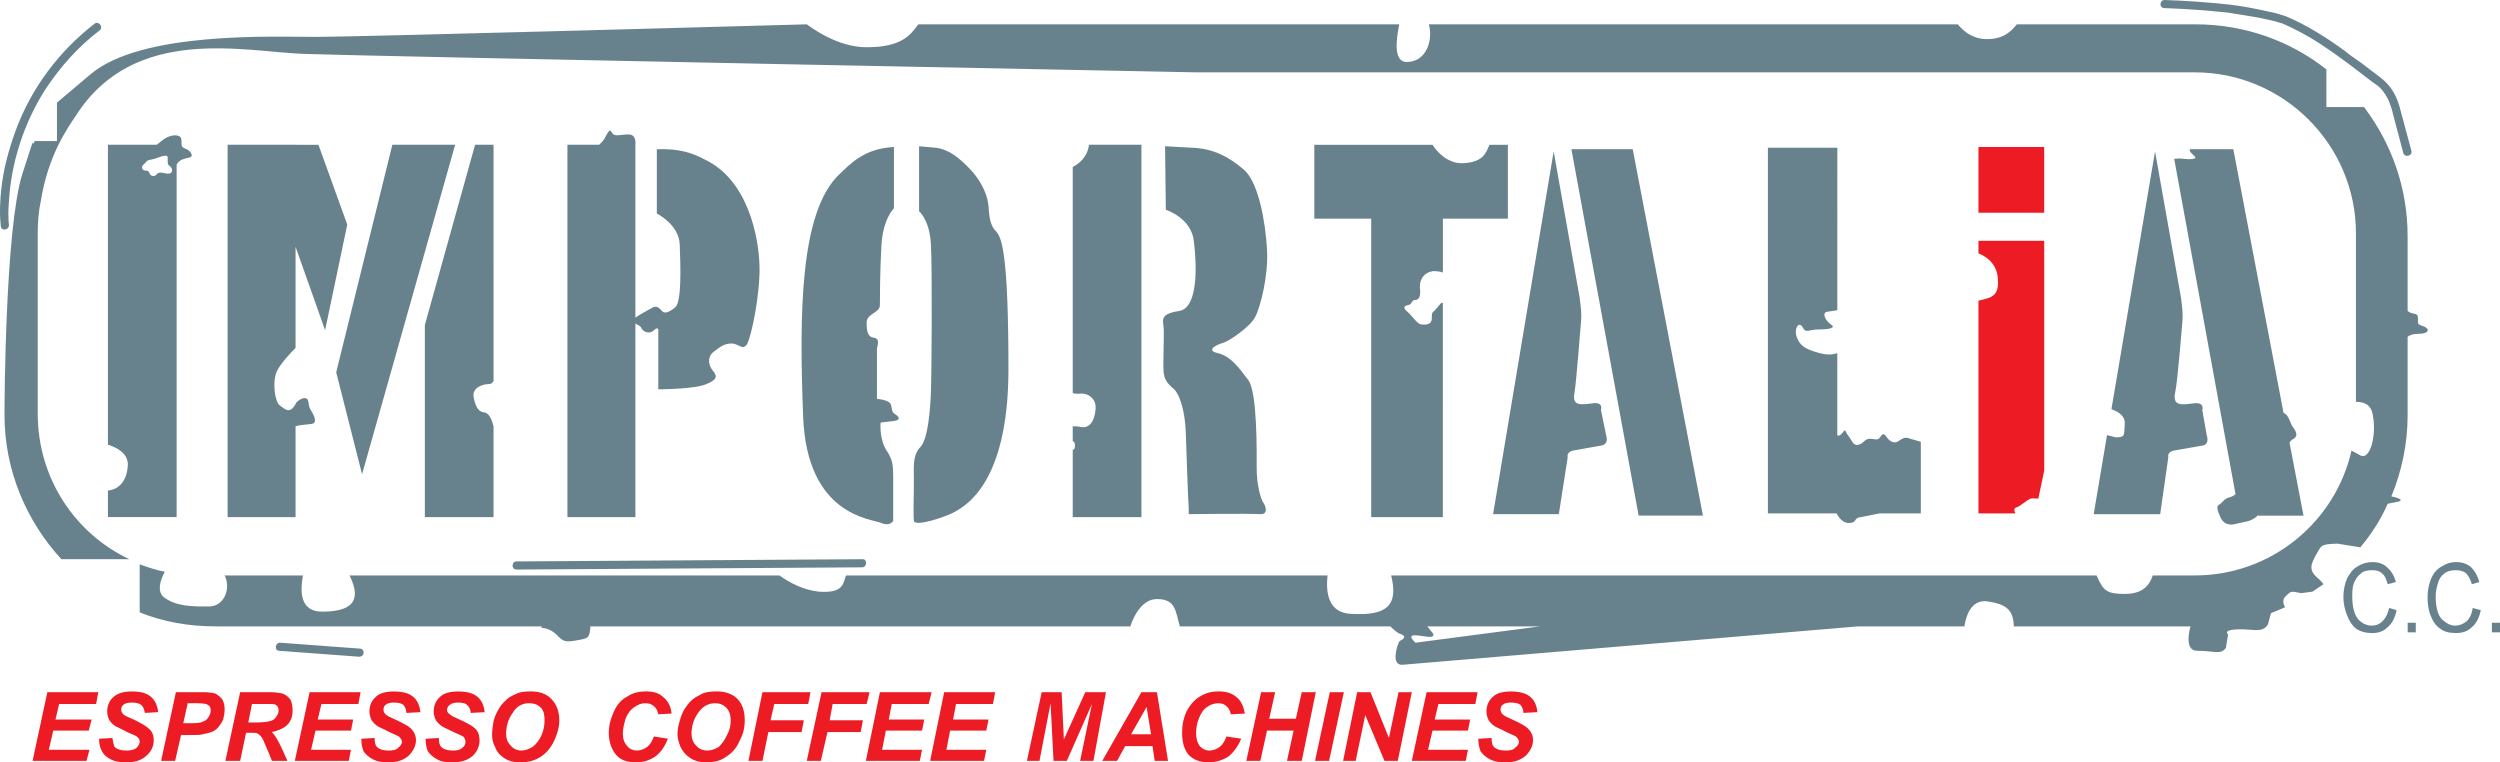 <?xml version="1.0" encoding="utf-8"?>
<!-- Generator: Adobe Illustrator 16.0.0, SVG Export Plug-In . SVG Version: 6.00 Build 0)  -->
<!DOCTYPE svg PUBLIC "-//W3C//DTD SVG 1.1//EN" "http://www.w3.org/Graphics/SVG/1.1/DTD/svg11.dtd">
<svg version="1.1" id="Layer_1" xmlns="http://www.w3.org/2000/svg" xmlns:xlink="http://www.w3.org/1999/xlink" x="0px" y="0px"
	 width="175.748px" height="53.595px" viewBox="8.504 69.582 175.748 53.595" enable-background="new 8.504 69.582 175.748 53.595"
	 xml:space="preserve">
<g>
	<path fill="#68828D" d="M176.462,112.321l0.52,0.156c-0.104,0.519-0.312,0.935-0.623,1.193c-0.312,0.312-0.676,0.415-1.09,0.415
		c-0.469,0-0.832-0.104-1.144-0.312c-0.26-0.209-0.468-0.521-0.623-0.936c-0.155-0.363-0.26-0.831-0.26-1.299
		c0-0.467,0.104-0.936,0.26-1.298c0.207-0.363,0.415-0.675,0.728-0.831c0.312-0.208,0.676-0.312,1.039-0.312
		c0.414,0,0.778,0.104,1.039,0.363c0.312,0.26,0.519,0.623,0.623,1.039l-0.572,0.155c-0.104-0.363-0.207-0.623-0.416-0.778
		c-0.154-0.156-0.414-0.208-0.674-0.208c-0.363,0-0.623,0.052-0.832,0.261c-0.207,0.154-0.362,0.414-0.467,0.674
		c-0.104,0.312-0.104,0.623-0.104,0.936c0,0.416,0.052,0.779,0.155,1.091c0.104,0.312,0.261,0.521,0.467,0.677
		c0.209,0.154,0.469,0.258,0.729,0.258c0.312,0,0.571-0.104,0.778-0.312C176.202,113.049,176.358,112.737,176.462,112.321
		L176.462,112.321z"/>
	<polygon fill="#68828D" points="177.761,114.035 177.761,113.36 178.331,113.36 178.331,114.035 	"/>
	<path fill="#68828D" d="M182.33,112.321l0.571,0.156c-0.104,0.519-0.312,0.935-0.623,1.193c-0.312,0.312-0.676,0.415-1.144,0.415
		c-0.467,0-0.831-0.104-1.091-0.312c-0.312-0.209-0.52-0.521-0.675-0.936c-0.155-0.363-0.208-0.831-0.208-1.299
		c0-0.467,0.104-0.936,0.26-1.298c0.156-0.363,0.416-0.675,0.729-0.831c0.312-0.208,0.623-0.312,0.985-0.312
		c0.468,0,0.779,0.104,1.091,0.363c0.26,0.26,0.469,0.623,0.571,1.039l-0.521,0.155c-0.104-0.363-0.26-0.623-0.414-0.778
		c-0.209-0.156-0.416-0.208-0.729-0.208s-0.57,0.052-0.83,0.261c-0.207,0.154-0.363,0.414-0.416,0.674
		c-0.104,0.312-0.156,0.623-0.156,0.936c0,0.416,0.054,0.779,0.156,1.091c0.104,0.312,0.26,0.521,0.521,0.677
		c0.207,0.154,0.415,0.258,0.675,0.258c0.312,0,0.57-0.104,0.831-0.312C182.123,113.049,182.278,112.737,182.33,112.321
		L182.33,112.321z"/>
	<polygon fill="#68828D" points="183.681,114.035 183.681,113.36 184.252,113.36 184.252,114.035 	"/>
	<path fill="#68828D" d="M165.088,70.463c0.624,0.104,1.247,0.208,1.922,0.312c0.571,0.104,1.351,0.26,1.974,0.468
		c0.832,0.363,1.817,0.882,2.598,1.402c0.936,0.623,1.662,1.143,2.545,1.818l0.675,0.519c0.208,0.156,0.416,0.312,0.623,0.468
		c0.261,0.155,0.468,0.363,0.624,0.571c0.155,0.208,0.312,0.468,0.415,0.728c0.104,0.259,0.208,0.571,0.261,0.831l0.727,2.753
		c0.104,0.363,0.676,0.208,0.57-0.156l-0.727-2.7c-0.26-1.091-0.623-1.818-1.506-2.493c-0.208-0.156-0.416-0.312-0.624-0.467
		l-0.675-0.52c-0.363-0.259-0.779-0.519-1.143-0.831c-1.195-0.883-2.753-1.87-4.154-2.441c-0.363-0.104-0.779-0.26-1.144-0.312
		c-0.883-0.208-1.974-0.415-2.907-0.519c-1.507-0.156-2.961-0.26-4.468-0.312c-0.362,0-0.415,0.571,0,0.571
		C162.128,70.203,163.582,70.307,165.088,70.463L165.088,70.463z M10.949,79.499c-0.415,0.832,0.364-1.506-0.883,2.337
		C8.872,85.679,8.82,97.937,8.82,98.715v0.052c0,3.896,1.558,7.479,3.999,10.127h4.777c-3.843-1.816-6.439-5.713-6.439-10.229
		V85.991c0-0.779,0.052-1.506,0.208-2.233c0.52-3.272,1.87-5.141,2.493-6.076c4.103-6.388,11.789-4.466,15.996-4.311
		c4.207,0.156,62.788,1.298,62.788,1.298h70.164c6.23,0,11.32,5.089,11.32,11.321c0,0,0,11.114,0,11.841
		c0.52,0,1.091,0.154,1.193,0.986c0.261,1.401-0.207,3.063-0.83,2.805l-0.676-0.363c-1.143,5.037-5.66,8.776-11.01,8.776h-2.961
		c-0.26,0.778-0.777,1.299-1.974,1.299c-1.246,0-1.507-0.208-1.974-1.299H106.3c0.52,2.077-0.26,2.856-2.805,2.7
		c-1.559-0.051-1.816-1.401-1.662-2.7h-33.86c-0.208,0.623-0.208,1.247-1.87,1.143c-1.091-0.104-2.078-0.622-2.805-1.143H33.073
		c0.727,1.454,0.571,2.545-1.922,2.545c-1.558,0-1.558-1.402-1.35-2.545h-5.505c0.467,0.937-0.052,2.182-1.09,2.182
		c-1.247,0-2.337,0-3.22-0.676c-0.416-0.415-0.26-1.091,0.104-1.767c-0.571-0.104-1.194-0.312-1.766-0.519v3.375
		c1.662,0.677,3.479,0.986,5.349,0.986h22.903v0.104c0,0,0.571,0,1.039,0.467c0.467,0.468,0.571,0.571,1.402,0.416
		c0.883-0.155,0.883-0.155,0.987-0.832v-0.155h37.963c0.26-0.83,0.883-1.921,1.87-1.921c1.35,0,1.298,0.883,1.609,1.921h14.802
		c0.104,0.104,0.467,0.468,0.675,0.52c0.208,0.054,0.415,0.208,0.208,0.364c-0.208,0.207-0.208-0.052-0.416,0.571
		c-0.155,0.622-0.208,1.245,0.364,1.245l32.042-2.7h7.479c0.104-0.728,0.467-1.869,1.558-1.767c1.506,0.209,1.868,0.676,1.922,1.767
		h12.412c-0.208,0.778-0.261,1.714,0.467,1.714c1.194,0,1.662,0.312,2.024-0.207l0.156-0.936c0,0-0.416-0.312,0.623-0.363
		c1.038-0.053,1.817,0.312,2.182-0.363l0.207-0.777c0.363-0.156,0.677-0.262,0.988-0.416c-0.104-0.209-0.209-0.469,0-0.729
		c0.467-0.415,0.312-0.415,1.142-0.259l0.778-0.104c0.26-0.154,0.521-0.363,0.779-0.52c-0.052-0.104-0.156-0.208-0.26-0.312
		c-0.623-0.52-0.779-0.83-0.312-1.662c0.469-0.83,0.363-0.83,1.559-0.883l1.609,0.26c0.779-0.935,1.455-1.973,1.922-3.062
		l0.779-0.156c0.415-0.154-0.261-0.312-0.52-0.363c0.727-1.766,1.143-3.688,1.143-5.713V93.26c0.104-0.104,0.363-0.208,0.727-0.208
		c0.832,0,0.832-0.364,0.416-0.52c-0.467-0.156-0.416-0.156-0.416-0.571c0-0.467-0.362-0.208-0.727-0.519v-5.246
		c0-3.428-1.143-6.543-3.064-9.088h-2.647V74.46c-2.493-1.974-5.713-3.168-9.192-3.168h-12.567
		c-0.468,0.571-0.985,1.039-2.129,1.039c-0.884,0-1.558-0.467-2.025-1.039h-37.185c0.312,1.09-0.155,2.648-1.559,2.648
		c-0.884,0-0.779-1.402-0.52-2.648H73.062c-0.571,0.779-1.194,1.61-3.635,1.61c-1.662,0-3.22-0.883-4.207-1.61
		c0,0-31.523,0.883-34.484,0.883c-2.96,0-12.308-0.416-15.892,2.648l-2.336,1.974v2.7h-1.559V79.499z M108.845,113.619h7.895
		l-8.725,1.144c0,0-0.623-0.52-0.054-0.52c0.571,0,1.401,0.312,1.299-0.104L108.845,113.619L108.845,113.619z M11.729,75.812
		c1.039-1.558,2.285-2.96,3.791-4.103c0.26-0.208-0.052-0.675-0.363-0.467c-2.545,1.973-4.466,4.57-5.557,7.53
		c-0.467,1.298-0.831,2.597-0.987,3.947c-0.104,0.831-0.156,1.87-0.052,2.752c0,0.364,0.571,0.312,0.571-0.052
		c-0.052-0.52-0.052-1.091,0-1.662C9.288,80.954,10.223,78.149,11.729,75.812L11.729,75.812z M44.811,109.621l24.305-0.156
		c0.363,0,0.363-0.623,0-0.571l-24.305,0.156C44.447,109.05,44.447,109.621,44.811,109.621L44.811,109.621z M28.14,115.333
		l5.609,0.416c0.415,0,0.415-0.571,0.052-0.571l-5.609-0.415C27.828,114.763,27.776,115.333,28.14,115.333L28.14,115.333z
		 M175.319,88.12c-0.832,1.351-0.571,2.701-0.416,3.532c0.156,0.831,0.832,2.025,1.351,1.194c0.521-0.831,0.987-1.817,0.677-3.168
		C176.618,88.328,176.149,86.718,175.319,88.12L175.319,88.12z M174.903,84.485c0,0-0.104,1.143,0.52,1.402
		c0.624,0.312,1.143,0.416,1.508-0.26c0.362-0.727,0.674-1.143-0.156-1.143L174.903,84.485L174.903,84.485z M175.423,83.446
		c0.364-0.26,0.469-0.416,0.936-0.416c0.468,0,0.623,0.52,0.676,0.727c0,0.26,0.363,0.416,0.26,0.156
		c-0.052-0.26,0-0.779-0.363-1.09c-0.363-0.26-0.623-0.521-1.091-0.312c-0.416,0.208-0.676,0.312-0.831,0.521
		C174.903,83.238,175.11,83.706,175.423,83.446L175.423,83.446z"/>
	<path fill="#68828D" d="M20.921,81.161c0.208-0.416,0.623-0.416,0.935-0.519c0.312-0.104,0-0.52-0.363-0.624
		c-0.364-0.156-0.156-0.363-0.26-0.727c-0.156-0.312-0.727-0.208-1.091,0c-0.259,0.156-0.467,0.364-0.623,0.467h-3.428v21.085
		c0.675,0.208,1.402,0.623,1.402,1.402c-0.052,1.246-0.727,1.766-1.402,1.818v1.869h4.83V81.161L20.921,81.161z M19.155,80.797
		c0.363-0.052,1.09-0.467,1.142-0.155c0,0.312-0.052,0.519,0.156,0.623c0.156,0.104,0.26,0.467-0.052,0.519
		c-0.26,0.052-0.675-0.208-0.883,0.052c-0.156,0.208-0.416,0.104-0.467,0c-0.052-0.156-0.104-0.26-0.312-0.26
		c-0.208,0-0.364-0.208-0.156-0.416C18.792,81.005,18.74,80.85,19.155,80.797L19.155,80.797z M29.282,79.759h-4.778v26.176h4.778
		v-6.389c0.312-0.104,0.727-0.104,1.09-0.156c0.571-0.052,0.104-0.777-0.052-1.037c-0.208-0.312,0-0.832-0.467-0.779
		c-0.26,0.052-0.416,0.208-0.52,0.312l-0.052,0.104c-0.416,0.728-0.727,0.363-1.091,0.104c-0.363-0.208-0.571-1.714-0.208-2.441
		c0.26-0.52,0.883-1.195,1.299-1.61v-7.115l2.077,5.869l1.558-7.427l-2.025-5.609L29.282,79.759L29.282,79.759z M40.5,79.759h-4.414
		l-3.947,15.996l1.818,7.167L40.5,79.759L40.5,79.759z M50.627,79.759h-2.233v26.176h4.778V92.327
		c0.156,0.104,0.364,0.156,0.416,0.312c0.156,0.312,0.571,0.416,0.831,0.208c0.208-0.208,0.416-0.312,0.363,0.104v3.999
		c0,0,2.545,0,3.376-0.364c0.779-0.312,0.779-0.571,0.467-0.934c-0.312-0.364-0.416-0.935,0-1.299
		c0.467-0.363,0.779-0.623,1.298-0.623c0.52,0,0.779,0.52,1.091,0.052c0.312-0.52,0.935-3.532,0.883-5.505
		c-0.052-1.974-0.779-6.024-3.843-7.479c-0.883-0.467-1.766-0.779-3.376-0.727v4.519c0,0,1.559,0.779,1.61,2.181
		c0.051,1.402,0.156,3.999-0.312,4.414c-0.52,0.416-0.779,0.468-0.987,0.208c-0.208-0.26-0.416-0.312-0.675-0.156
		c-0.259,0.156-0.779,0.416-1.143,0.675V79.759c0,0,0.104-0.727-0.467-0.727c-0.623,0-1.039,0.208-1.194-0.156
		c-0.156-0.312-0.312,0.104-0.52,0.468C50.938,79.447,50.783,79.604,50.627,79.759L50.627,79.759z M43.2,99.546
		c-0.208-0.729-0.363-0.936-0.727-0.986c-0.363-0.053-0.571-0.468-0.675-1.091c-0.104-0.624,0.624-0.884,1.039-0.884
		c0.156,0,0.26-0.052,0.363-0.207V79.759h-1.298L38.37,92.431v13.503h4.83V99.546L43.2,99.546z M71.348,79.915v4.31
		c0,0-0.779,0.727-0.883,2.649c-0.104,1.973-0.104,3.583-0.104,4.155c0,0.571-0.935,0.571-0.935,1.246
		c0,0.623,0.104,0.987,0.467,1.039c0.416,0.052,0.364,0.312,0.26,0.779v3.531c0,0,0.883,0.052,0.987,0.416
		c0.104,0.415,0.052,0.52,0.312,0.675c0.26,0.156,0.416,0.415-0.156,0.468l-0.883,0.104c0,0-0.052,0.467,0.052,0.985
		c0.104,0.469,0.156,0.677,0.467,1.144c0.312,0.521,0.364,0.831,0.364,1.767v3.012c0,0-0.208,0.416-0.831,0.156
		c-0.675-0.312-5.245-0.468-5.505-7.531c-0.26-7.114-0.26-14.384,2.597-17.033C68.232,81.161,69.219,80.019,71.348,79.915
		L71.348,79.915z M73.114,79.863v4.57c0,0,0.727,0.571,0.831,2.285c0.104,1.714,0.052,9.245,0,10.491
		c-0.052,1.246-0.208,3.323-0.779,3.843c-0.52,0.571-0.416,1.402-0.416,2.44c0,0.987-0.052,2.286,0,2.7
		c0.052,0.468,2.389-0.312,2.96-0.674c0.571-0.365,3.687-1.871,3.687-9.973c0-8.102-0.467-9.296-0.883-9.711
		c-0.467-0.468-0.467-1.195-0.519-1.766c-0.052-0.623-0.364-1.558-1.195-2.493c-0.883-0.935-1.61-1.506-2.544-1.61L73.114,79.863
		L73.114,79.863z M85.059,79.759c-0.104,0.883-0.727,1.351-1.143,1.559V97.21c0.104,0.053,0.26,0.053,0.416,0.053
		c0.675-0.104,1.194,0.362,1.194,0.935c0,0.622-0.259,1.558-1.039,1.401c-0.26-0.052-0.416-0.052-0.571-0.052v1.039
		c0.104,0.052,0.156,0.155,0.156,0.259c0,0.208,0,0.312-0.156,0.364v4.726h4.83V79.759H85.059L85.059,79.759z M90.408,79.863
		l0.052,4.466c0,0,1.818,0.571,1.973,2.233c0.208,1.662,0.312,4.674-1.039,4.882c-1.35,0.208-1.143,0.623-1.09,1.142
		c0.052,0.52-0.052,2.597,0,3.116c0.052,0.52,0.208,0.779,0.623,1.142c0.467,0.312,0.883,1.56,0.935,3.116
		c0.052,1.559,0.156,4.622,0.208,5.35v0.416c0,0,4.363-0.053,4.986,0c0.676,0.053,0.416-0.623,0.209-0.884
		c-0.156-0.312-0.417-1.194-0.417-2.337s0.051-5.245-0.571-6.18c-0.675-0.883-1.246-1.714-2.181-1.922
		c-0.883-0.208,0-0.623,0.416-0.727c0.363-0.104,1.87-1.091,2.233-1.818c0.363-0.675,0.936-2.908,0.83-4.726
		c-0.104-1.87-0.57-4.674-1.609-5.609c-1.091-0.935-2.181-1.506-3.687-1.558L90.408,79.863L90.408,79.863z M109.935,90.873
		c-0.154-0.052-0.259,0.208-0.467,0.416c-0.26,0.312-0.312,0.156-0.312,0.675c0,0.467-0.468,0.467-0.779,0.416
		c-0.26-0.052-0.623-0.623-0.935-0.883c-0.312-0.26-0.26-0.416,0.052-0.467c0.312-0.052,0.208-0.364,0.521-0.364
		c0.312,0,0.362-0.416,0.312-0.831c-0.052-0.415,0.155-1.09,0.935-1.194c0.312,0,0.571,0.052,0.676,0.104v-3.792h4.569V79.76h-1.298
		c-0.26,0.624-0.468,1.247-1.922,1.298c-0.986,0-1.715-0.727-2.077-1.298h-8.31v5.193h3.998v20.981h5.037V90.873L109.935,90.873z
		 M117.726,80.227l-4.259,25.499h4.622l0.623-3.998c0,0-0.104-0.363,0.363-0.468l2.025-0.362c0,0,0.52-0.054,0.312-0.729
		l-0.363-1.766c0,0,0.208-0.571-0.571-0.469c-0.83,0.104-1.453,0.209-1.297-0.675c0.154-0.935,0.414-4.57,0.467-5.038
		c0.052-0.52,0-0.987-0.104-1.766L117.726,80.227L117.726,80.227z M118.972,80.07h4.312l4.934,25.76h-4.519L118.972,80.07
		L118.972,80.07z M143.536,100.638l-0.729-0.209c-0.363-0.156-0.52-0.052-0.83,0.156c-0.26,0.207-0.623,0.053-0.83-0.261
		c-0.209-0.312-0.312-0.261-0.469,0c-0.207,0.261-0.363,0.104-0.727,0.104c-0.364,0-0.416,0.312-0.779,0.415
		c-0.416,0.104-0.468-0.312-0.729-0.623c-0.26-0.311-0.154-0.57-0.414-0.208c-0.26,0.312-0.364,0.156-0.364,0.156v-5.765
		c-0.259,0.104-0.675,0.156-1.246,0c-0.985-0.26-1.401-0.52-1.608-1.143c-0.209-0.571,0.154-1.143,0.414-0.675
		s0.363,0.156,1.144,0.156c0.728,0,1.246-0.104,0.831-0.364c-0.363-0.26-0.676-0.831-0.208-0.883l0.675-0.104V79.967h-4.881v25.707
		h4.466h0.363c0.155,0.312,0.468,0.675,0.831,0.675c0.675,0,0.312-0.363,0.883-0.414l1.299-0.261h2.908V100.638L143.536,100.638z
		 M162.438,80.07c0,0.208,0.054,0.208,0.312,0.468c0.311,0.259-0.312,0.259-0.779,0.208c-0.207-0.052-0.468,0-0.623,0l4.312,23.578
		c-0.104,0.104-0.261,0.155-0.364,0.208c-0.415,0.052-0.57,0.415-0.777,0.52c-0.209,0.104-0.156,0.363,0.051,0.831
		c0.207,0.521,0.623,0.675,1.144,0.521c0.571-0.156,0.935-0.104,1.454-0.521v-0.052h3.271l-0.986-5.143
		c0.052-0.051,0.104-0.155,0.207-0.207c0.26-0.156,0.416-0.312,0.104-0.779c-0.312-0.363-0.312-0.936-0.728-1.09l-3.531-18.542
		L162.438,80.07L162.438,80.07z M156.935,98.353c0.469,0.154,0.987,0.467,0.936,1.037c-0.053,0.779,0.053,0.936-0.623,0.936
		l-0.623-0.155l-0.936,5.558h4.674l0.572-4c0,0-0.104-0.362,0.362-0.467l2.078-0.363c0,0,0.467-0.053,0.26-0.728l-0.312-1.767
		c0,0,0.207-0.57-0.623-0.467c-0.778,0.104-1.454,0.207-1.299-0.676c0.207-0.935,0.468-4.57,0.521-5.038
		c0.052-0.52,0-0.987-0.104-1.766l-1.816-10.231L156.935,98.353L156.935,98.353z"/>
	<polygon fill="#ED1C24" points="10.794,123.071 11.833,118.242 15.416,118.242 15.26,119.072 12.663,119.072 12.403,120.163 
		14.948,120.163 14.741,120.942 12.248,120.942 11.936,122.293 14.792,122.293 14.585,123.071 	"/>
	<path fill="#ED1C24" d="M15.468,121.515l0.935-0.053c0.052,0.312,0.104,0.52,0.155,0.623c0.156,0.155,0.416,0.26,0.832,0.26
		c0.312,0,0.571-0.052,0.727-0.207c0.104-0.104,0.208-0.261,0.208-0.416c0-0.104-0.052-0.26-0.208-0.363
		c-0.052-0.053-0.312-0.155-0.675-0.312c-0.364-0.207-0.624-0.312-0.831-0.415c-0.156-0.104-0.312-0.26-0.416-0.416
		c-0.104-0.207-0.156-0.415-0.156-0.623c0-0.415,0.156-0.778,0.467-1.038c0.312-0.26,0.727-0.363,1.298-0.363
		c0.571,0,0.987,0.104,1.298,0.363c0.312,0.26,0.467,0.623,0.52,1.092l-0.935,0.052c-0.052-0.261-0.104-0.416-0.259-0.571
		c-0.156-0.104-0.364-0.156-0.624-0.156c-0.312,0-0.52,0.053-0.623,0.156c-0.104,0.052-0.156,0.207-0.156,0.363
		c0,0.104,0.052,0.208,0.156,0.312c0.104,0.104,0.363,0.208,0.727,0.363c0.52,0.26,0.883,0.468,1.039,0.623
		c0.26,0.208,0.363,0.468,0.363,0.831c0,0.416-0.155,0.779-0.519,1.091c-0.312,0.312-0.831,0.468-1.402,0.468
		c-0.416,0-0.779-0.052-1.091-0.208c-0.312-0.155-0.52-0.362-0.623-0.571C15.52,122.138,15.468,121.825,15.468,121.515
		L15.468,121.515z"/>
	<path fill="#ED1C24" d="M20.817,123.071H19.83l1.039-4.829h1.973c0.312,0,0.623,0.052,0.831,0.104
		c0.156,0.104,0.363,0.26,0.467,0.414c0.104,0.208,0.156,0.416,0.156,0.676c0,0.261-0.052,0.521-0.104,0.728
		c-0.104,0.26-0.259,0.416-0.363,0.571c-0.156,0.156-0.312,0.26-0.467,0.312c-0.156,0.054-0.364,0.104-0.624,0.156
		c-0.155,0.052-0.467,0.052-0.883,0.052h-0.623L20.817,123.071L20.817,123.071z M21.388,120.423H21.7c0.52,0,0.883,0,1.039-0.104
		c0.208-0.053,0.312-0.156,0.416-0.312s0.156-0.312,0.156-0.468c0-0.104,0-0.208-0.052-0.261c-0.052-0.104-0.156-0.154-0.26-0.207
		c-0.052,0-0.26-0.053-0.623-0.053H21.7L21.388,120.423L21.388,120.423z"/>
	<path fill="#ED1C24" d="M25.387,123.071h-1.039l1.039-4.829h2.129c0.363,0,0.675,0.052,0.883,0.104
		c0.208,0.104,0.363,0.207,0.519,0.414c0.104,0.208,0.156,0.469,0.156,0.779c0,0.363-0.104,0.729-0.363,0.986
		c-0.26,0.26-0.623,0.416-1.091,0.52c0.104,0.104,0.208,0.26,0.312,0.416c0.26,0.415,0.468,0.936,0.779,1.609H27.62
		c-0.104-0.26-0.26-0.676-0.519-1.246c-0.104-0.312-0.26-0.52-0.416-0.623c-0.104-0.104-0.26-0.104-0.468-0.104h-0.415
		L25.387,123.071L25.387,123.071z M25.958,120.371h0.52c0.52,0,0.883-0.052,1.039-0.104c0.208-0.053,0.312-0.156,0.415-0.312
		c0.104-0.156,0.156-0.261,0.156-0.416c0-0.208-0.052-0.312-0.208-0.415c-0.104-0.053-0.26-0.053-0.571-0.053h-1.091L25.958,120.371
		L25.958,120.371z"/>
	<polygon fill="#ED1C24" points="29.23,123.071 30.269,118.242 33.852,118.242 33.697,119.072 31.1,119.072 30.84,120.163 
		33.333,120.163 33.177,120.942 30.684,120.942 30.373,122.293 33.177,122.293 33.021,123.071 	"/>
	<path fill="#ED1C24" d="M33.904,121.515l0.935-0.053c0,0.312,0.052,0.52,0.156,0.623c0.156,0.155,0.416,0.26,0.831,0.26
		c0.312,0,0.571-0.052,0.675-0.207c0.156-0.104,0.26-0.261,0.26-0.416c0-0.104-0.104-0.26-0.208-0.363
		c-0.104-0.053-0.312-0.155-0.675-0.312c-0.363-0.207-0.675-0.312-0.831-0.415c-0.156-0.104-0.312-0.26-0.416-0.416
		c-0.104-0.207-0.156-0.415-0.156-0.623c0-0.415,0.156-0.778,0.467-1.038c0.26-0.26,0.727-0.363,1.247-0.363
		c0.571,0,1.039,0.104,1.35,0.363c0.312,0.26,0.467,0.623,0.519,1.092l-0.986,0.052c0-0.261-0.104-0.416-0.208-0.571
		c-0.156-0.104-0.363-0.156-0.675-0.156c-0.26,0-0.468,0.053-0.572,0.156c-0.104,0.052-0.155,0.207-0.155,0.363
		c0,0.104,0.052,0.208,0.155,0.312c0.104,0.104,0.312,0.208,0.675,0.363c0.571,0.26,0.935,0.468,1.091,0.623
		c0.208,0.208,0.363,0.468,0.363,0.831c0,0.416-0.208,0.779-0.519,1.091c-0.364,0.312-0.831,0.468-1.402,0.468
		c-0.416,0-0.779-0.052-1.09-0.208c-0.312-0.155-0.52-0.362-0.675-0.571C33.956,122.138,33.904,121.825,33.904,121.515
		L33.904,121.515z"/>
	<path fill="#ED1C24" d="M38.422,121.515l0.935-0.053c0,0.312,0.052,0.52,0.156,0.623c0.156,0.155,0.416,0.26,0.831,0.26
		c0.312,0,0.52-0.052,0.675-0.207c0.156-0.104,0.208-0.261,0.208-0.416c0-0.104-0.052-0.26-0.156-0.363
		c-0.104-0.053-0.312-0.155-0.675-0.312c-0.416-0.207-0.675-0.312-0.831-0.415c-0.156-0.104-0.312-0.26-0.416-0.416
		c-0.104-0.207-0.156-0.415-0.156-0.623c0-0.415,0.156-0.778,0.467-1.038c0.26-0.26,0.727-0.363,1.247-0.363
		c0.571,0,1.039,0.104,1.35,0.363c0.312,0.26,0.467,0.623,0.52,1.092l-0.987,0.052c0-0.261-0.104-0.416-0.26-0.571
		c-0.104-0.104-0.312-0.156-0.623-0.156c-0.26,0-0.467,0.053-0.571,0.156c-0.104,0.052-0.208,0.207-0.208,0.363
		c0,0.104,0.052,0.208,0.208,0.312c0.104,0.104,0.312,0.208,0.675,0.363c0.572,0.26,0.935,0.468,1.091,0.623
		c0.208,0.208,0.312,0.468,0.312,0.831c0,0.416-0.156,0.779-0.467,1.091c-0.363,0.312-0.831,0.468-1.454,0.468
		c-0.416,0-0.779-0.052-1.039-0.208c-0.312-0.155-0.52-0.362-0.675-0.571C38.474,122.138,38.422,121.825,38.422,121.515
		L38.422,121.515z"/>
	<path fill="#ED1C24" d="M43.097,121.202c0-0.312,0.052-0.623,0.104-0.936c0.104-0.416,0.312-0.778,0.52-1.091
		c0.259-0.312,0.519-0.571,0.883-0.728c0.363-0.207,0.727-0.26,1.194-0.26c0.623,0,1.091,0.155,1.454,0.52
		c0.364,0.363,0.571,0.883,0.571,1.506c0,0.52-0.156,0.987-0.363,1.455c-0.26,0.52-0.571,0.882-0.987,1.143
		c-0.416,0.26-0.883,0.363-1.402,0.363c-0.467,0-0.831-0.104-1.143-0.312c-0.312-0.207-0.519-0.467-0.623-0.778
		C43.148,121.825,43.097,121.515,43.097,121.202L43.097,121.202z M44.083,121.149c0,0.363,0.104,0.623,0.312,0.832
		c0.208,0.259,0.468,0.362,0.779,0.362c0.26,0,0.519-0.104,0.779-0.26c0.26-0.208,0.467-0.468,0.624-0.831
		c0.155-0.363,0.208-0.675,0.208-1.039c0-0.363-0.052-0.675-0.26-0.883c-0.208-0.207-0.467-0.312-0.831-0.312
		c-0.467,0-0.882,0.209-1.143,0.676C44.239,120.11,44.083,120.631,44.083,121.149L44.083,121.149z"/>
	<path fill="#ED1C24" d="M54.47,121.356l0.987,0.156c-0.208,0.521-0.467,0.936-0.883,1.246c-0.363,0.26-0.831,0.416-1.35,0.416
		c-0.624,0-1.091-0.156-1.402-0.52c-0.311-0.364-0.52-0.883-0.52-1.559c0-0.572,0.156-1.039,0.364-1.507
		c0.208-0.467,0.519-0.831,0.935-1.038c0.364-0.26,0.831-0.363,1.298-0.363c0.52,0,0.935,0.104,1.247,0.416
		c0.312,0.26,0.519,0.623,0.571,1.143l-0.935,0.052c-0.052-0.26-0.156-0.468-0.312-0.571c-0.156-0.155-0.363-0.207-0.623-0.207
		c-0.26,0-0.52,0.104-0.727,0.26c-0.26,0.156-0.467,0.416-0.623,0.779c-0.104,0.362-0.208,0.727-0.208,1.09s0.104,0.676,0.312,0.884
		c0.156,0.207,0.416,0.312,0.675,0.312c0.259,0,0.52-0.104,0.727-0.26S54.366,121.67,54.47,121.356L54.47,121.356z"/>
	<path fill="#ED1C24" d="M56.132,121.202c0-0.312,0.052-0.623,0.156-0.936c0.104-0.416,0.26-0.778,0.519-1.091
		c0.208-0.312,0.52-0.571,0.883-0.728c0.312-0.207,0.727-0.26,1.194-0.26c0.571,0,1.09,0.155,1.454,0.52
		c0.364,0.364,0.52,0.883,0.52,1.506c0,0.52-0.104,0.987-0.364,1.455c-0.208,0.52-0.571,0.882-0.987,1.143
		c-0.363,0.26-0.831,0.363-1.35,0.363c-0.467,0-0.831-0.104-1.143-0.312c-0.312-0.207-0.52-0.467-0.675-0.778
		C56.236,121.825,56.132,121.515,56.132,121.202L56.132,121.202z M57.118,121.149c0,0.363,0.104,0.623,0.312,0.832
		c0.208,0.259,0.467,0.362,0.831,0.362c0.259,0,0.519-0.104,0.779-0.26c0.208-0.208,0.416-0.468,0.571-0.831
		c0.208-0.363,0.26-0.675,0.26-1.039c0-0.363-0.104-0.675-0.312-0.883c-0.208-0.207-0.468-0.312-0.779-0.312
		c-0.467,0-0.883,0.209-1.194,0.676C57.274,120.11,57.118,120.631,57.118,121.149L57.118,121.149z"/>
	<polygon fill="#ED1C24" points="61.118,123.071 62.104,118.242 65.479,118.242 65.324,119.072 62.935,119.072 62.675,120.215 
		65.012,120.215 64.856,121.046 62.52,121.046 62.104,123.071 	"/>
	<polygon fill="#ED1C24" points="65.22,123.071 66.259,118.242 69.634,118.242 69.427,119.072 67.038,119.072 66.83,120.215 
		69.167,120.215 69.011,121.046 66.674,121.046 66.207,123.071 	"/>
	<polygon fill="#ED1C24" points="69.375,123.071 70.361,118.242 73.997,118.242 73.789,119.072 71.192,119.072 70.984,120.163 
		73.478,120.163 73.322,120.942 70.777,120.942 70.518,122.293 73.322,122.293 73.166,123.071 	"/>
	<polygon fill="#ED1C24" points="73.893,123.071 74.88,118.242 78.463,118.242 78.308,119.072 75.711,119.072 75.503,120.163 
		77.996,120.163 77.84,120.942 75.295,120.942 75.036,122.293 77.84,122.293 77.684,123.071 	"/>
	<polygon fill="#ED1C24" points="83.501,123.071 82.566,123.071 82.358,119.021 81.579,123.071 80.696,123.071 81.735,118.242 
		83.137,118.242 83.293,121.565 84.799,118.242 86.253,118.242 85.371,123.071 84.436,123.071 85.267,119.072 	"/>
	<path fill="#ED1C24" d="M89.525,122.033h-1.922l-0.571,1.038h-1.039l2.752-4.829h1.091l0.779,4.829H89.68L89.525,122.033
		L89.525,122.033z M89.421,121.202l-0.312-1.922l-1.09,1.922H89.421L89.421,121.202z"/>
	<path fill="#ED1C24" d="M94.719,121.356l1.039,0.156c-0.208,0.521-0.52,0.936-0.883,1.246c-0.415,0.26-0.883,0.416-1.402,0.416
		c-0.571,0-1.039-0.156-1.402-0.52c-0.312-0.363-0.467-0.883-0.467-1.559c0-0.572,0.104-1.039,0.312-1.507
		c0.26-0.467,0.571-0.831,0.935-1.038c0.416-0.26,0.831-0.363,1.298-0.363c0.52,0,0.935,0.104,1.299,0.416
		c0.312,0.26,0.467,0.623,0.571,1.143L95.03,119.8c-0.052-0.26-0.156-0.468-0.312-0.57c-0.156-0.156-0.312-0.209-0.572-0.209
		c-0.312,0-0.571,0.104-0.779,0.261c-0.26,0.155-0.416,0.416-0.571,0.778c-0.155,0.363-0.208,0.728-0.208,1.092
		c0,0.363,0.104,0.675,0.259,0.883c0.208,0.207,0.416,0.312,0.675,0.312c0.259,0,0.52-0.104,0.727-0.261
		C94.459,121.929,94.614,121.67,94.719,121.356L94.719,121.356z"/>
	<polygon fill="#ED1C24" points="99.444,120.942 97.574,120.942 97.106,123.071 96.121,123.071 97.159,118.242 98.146,118.242 
		97.729,120.11 99.601,120.11 100.017,118.242 101.002,118.242 100.017,123.071 98.978,123.071 	"/>
	<polygon fill="#ED1C24" points="100.95,123.071 101.989,118.242 102.976,118.242 101.938,123.071 	"/>
	<polygon fill="#ED1C24" points="106.767,123.071 105.832,123.071 104.481,119.853 103.808,123.071 102.924,123.071 
		103.911,118.242 104.847,118.242 106.144,121.462 106.819,118.242 107.754,118.242 	"/>
	<polygon fill="#ED1C24" points="107.754,123.071 108.793,118.242 112.376,118.242 112.22,119.072 109.623,119.072 109.362,120.163 
		111.856,120.163 111.7,120.942 109.208,120.942 108.896,122.293 111.7,122.293 111.545,123.071 	"/>
	<path fill="#ED1C24" d="M112.429,121.515l0.934-0.053c0,0.312,0.053,0.52,0.156,0.623c0.155,0.155,0.416,0.26,0.832,0.26
		c0.312,0,0.57-0.052,0.674-0.207c0.156-0.104,0.261-0.261,0.261-0.416c0-0.104-0.104-0.26-0.208-0.363
		c-0.104-0.053-0.312-0.155-0.676-0.312c-0.362-0.207-0.674-0.312-0.83-0.415c-0.156-0.104-0.312-0.26-0.416-0.416
		c-0.104-0.207-0.155-0.415-0.155-0.623c0-0.415,0.155-0.778,0.468-1.038c0.26-0.26,0.727-0.363,1.246-0.363
		c0.571,0,1.039,0.104,1.352,0.363c0.312,0.26,0.467,0.623,0.519,1.092l-0.985,0.052c0-0.261-0.104-0.416-0.209-0.571
		c-0.154-0.104-0.363-0.156-0.675-0.156c-0.26,0-0.468,0.053-0.571,0.156c-0.104,0.052-0.154,0.207-0.154,0.363
		c0,0.104,0.052,0.208,0.154,0.312c0.104,0.104,0.312,0.208,0.676,0.363c0.57,0.26,0.936,0.468,1.091,0.623
		c0.208,0.208,0.362,0.468,0.362,0.831c0,0.416-0.207,0.779-0.519,1.091c-0.364,0.312-0.831,0.468-1.401,0.468
		c-0.416,0-0.779-0.052-1.092-0.208c-0.312-0.155-0.52-0.362-0.675-0.571C112.479,122.138,112.429,121.825,112.429,121.515
		L112.429,121.515z"/>
	<path fill="#ED1C24" d="M152.209,79.915h-4.622v4.622h4.622V79.915L152.209,79.915z M147.587,87.393
		c0.52,0.208,1.246,0.675,1.352,1.662c0.154,1.35-0.416,1.454-1.352,1.662v14.957h2.598c-0.104-0.208-0.104-0.362,0.051-0.416
		c0.312-0.104,0.261-0.155,0.676-0.415c0.416-0.312,0.416-0.208,0.884-0.208l0.415-1.973V86.511h-4.622L147.587,87.393
		L147.587,87.393z"/>
</g>
</svg>
